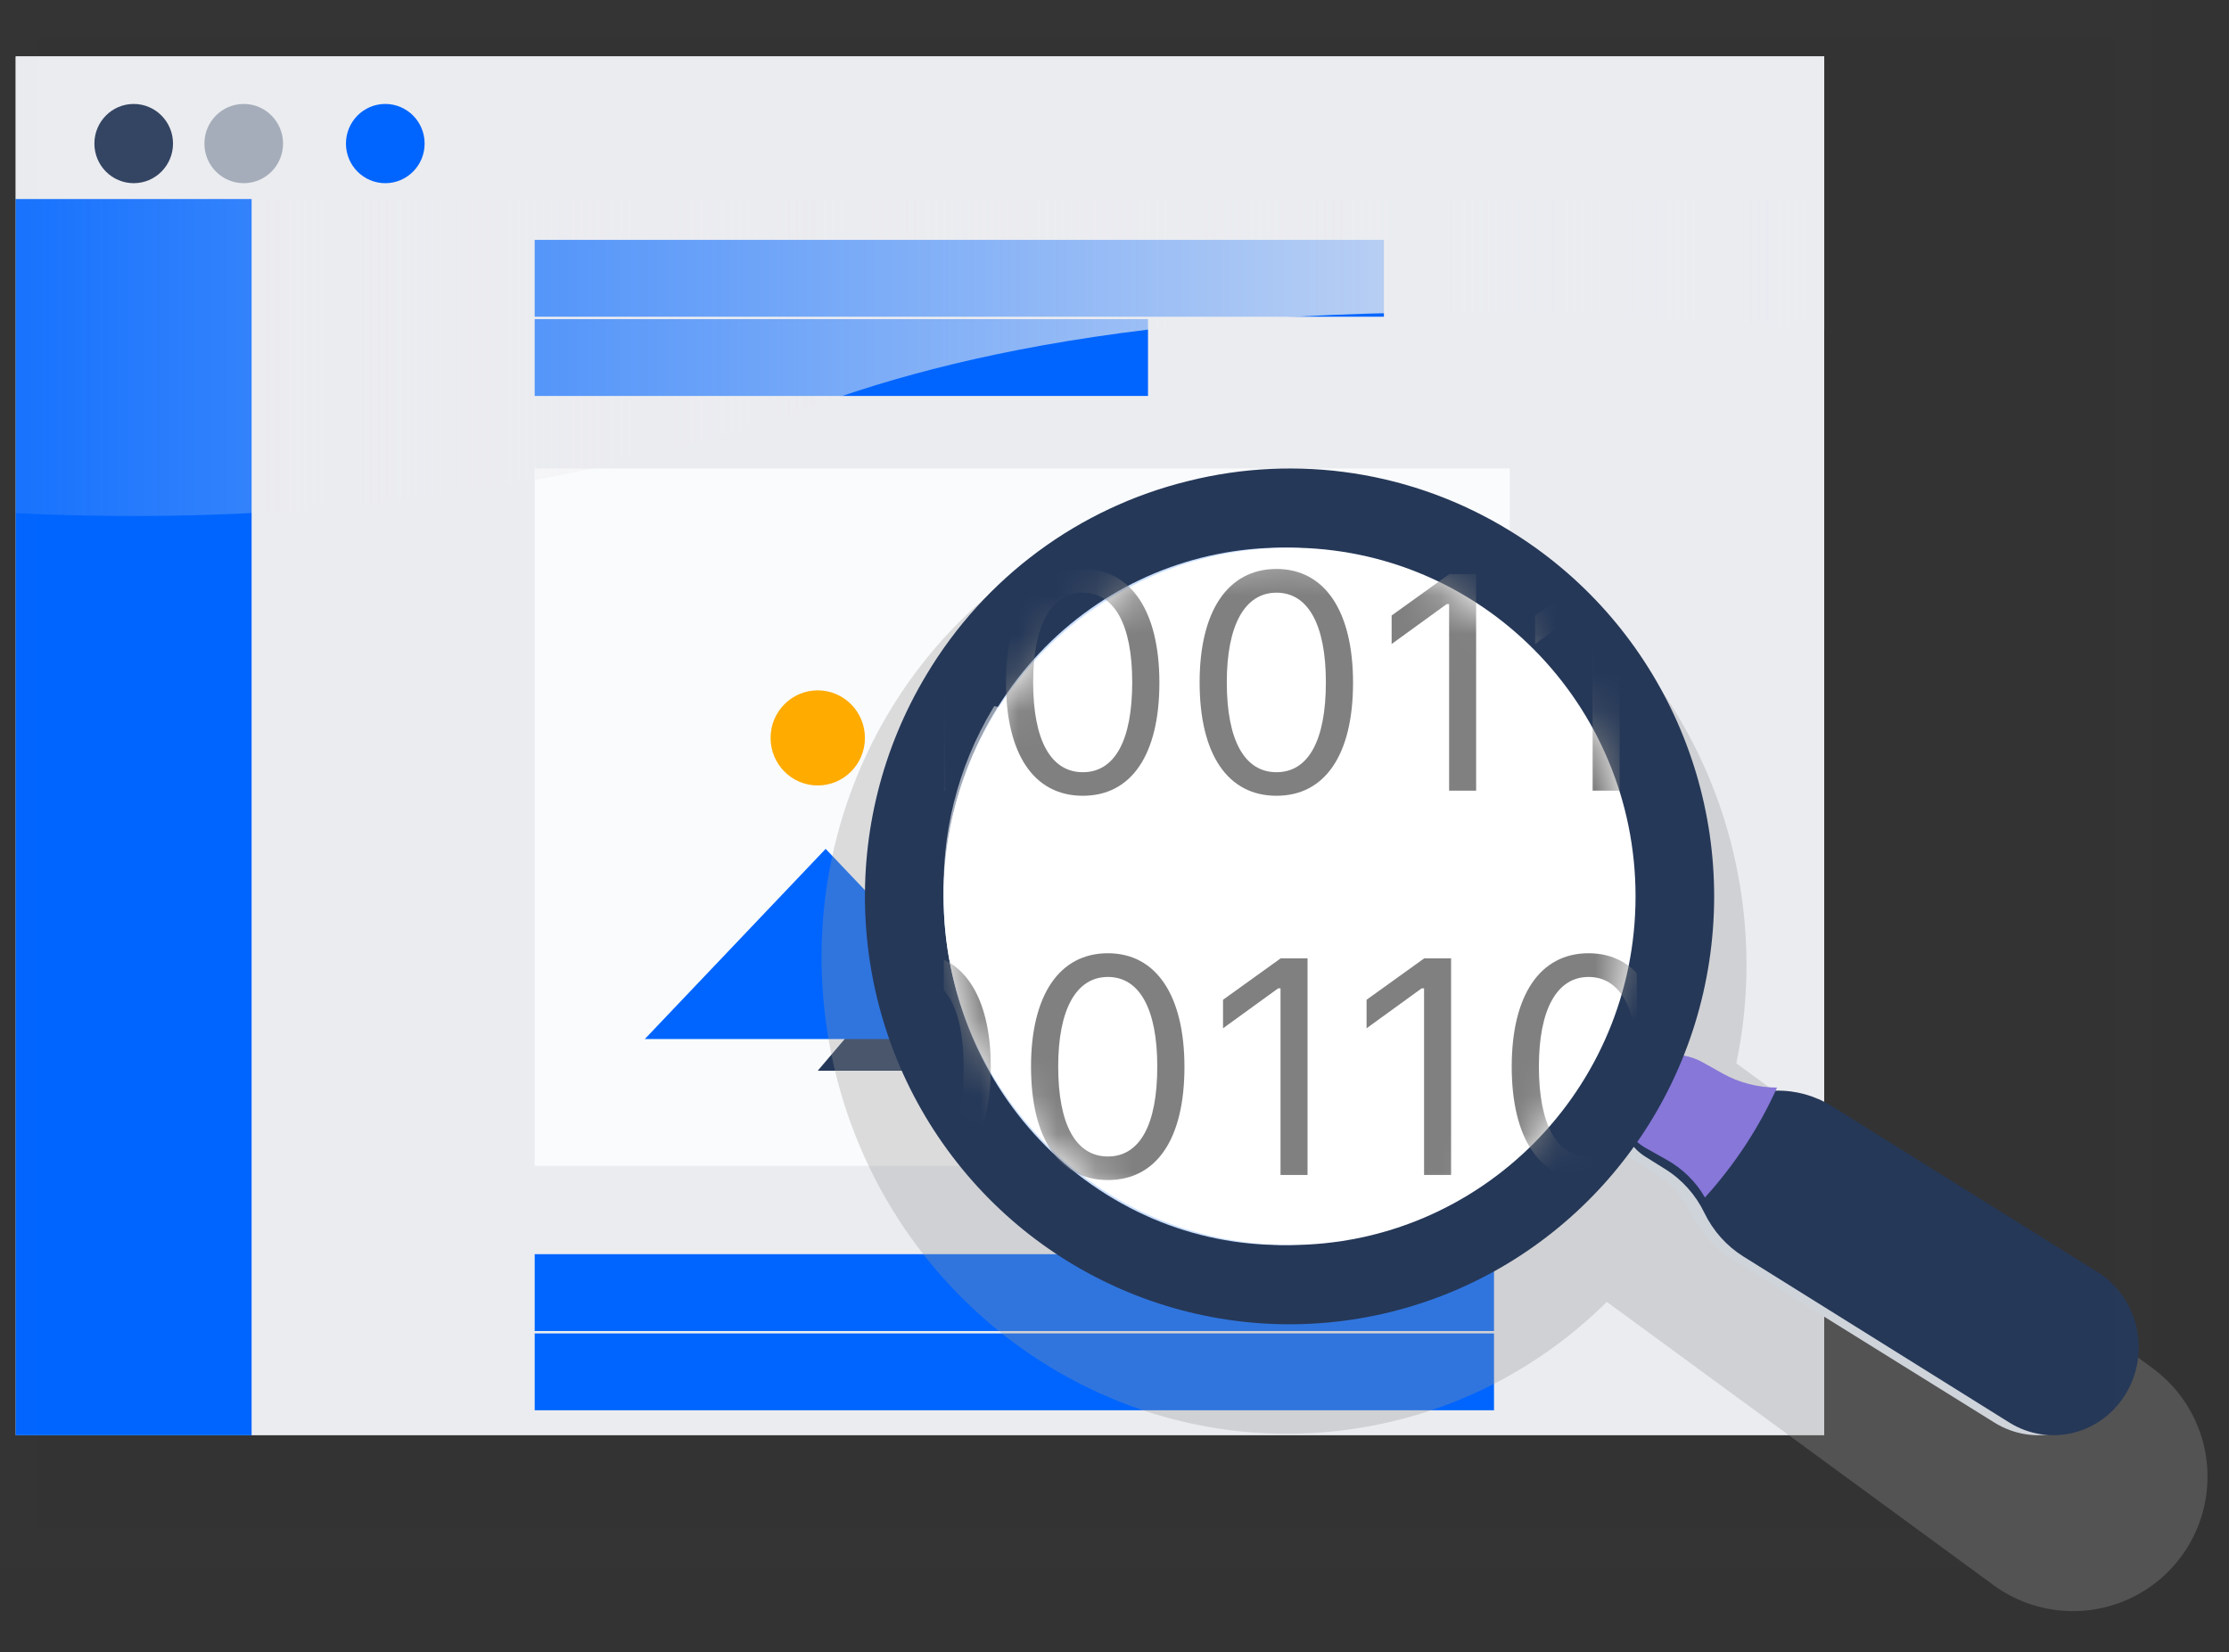 <svg width="58" height="43" viewBox="0 0 58 43" fill="none"
    xmlns="http://www.w3.org/2000/svg">
    <rect x="0" y="0" width="58" height="43" fill="#333333" stroke="none"/>
    <g clip-path="url(#clip0)">
        <path fill-rule="evenodd" clip-rule="evenodd" d="M30.424 29.765C34.845 29.765 38.43 26.152 38.43 21.696C38.43 17.239 34.845 13.626 30.424 13.626C26.002 13.626 22.417 17.239 22.417 21.696C22.417 26.152 26.002 29.765 30.424 29.765Z" fill="#D8D8D8"/>
        <mask id="mask0" mask-type="alpha" maskUnits="userSpaceOnUse" x="22" y="13" width="17" height="17">
            <path fill-rule="evenodd" clip-rule="evenodd" d="M30.424 29.765C34.845 29.765 38.43 26.152 38.43 21.696C38.43 17.239 34.845 13.626 30.424 13.626C26.002 13.626 22.417 17.239 22.417 21.696C22.417 26.152 26.002 29.765 30.424 29.765Z" fill="white"/>
        </mask>
        <g mask="url(#mask0)">
        </g>
    </g>
    <path d="M0.409 1.468H47.467V37.349H0.409V1.468Z" fill="#EBECF0"/>
    <path d="M13.913 35.699H38.875" stroke="#0065FF" stroke-width="2"/>
    <path d="M13.913 33.637H38.875" stroke="#0065FF" stroke-width="2"/>
    <path d="M13.913 7.242H36.01" stroke="#0065FF" stroke-width="2"/>
    <path d="M13.913 9.304H29.872" stroke="#0065FF" stroke-width="2"/>
    <path d="M13.913 12.191H39.284V30.338H13.913V12.191Z" fill="#FAFBFC"/>
    <rect x="0.409" y="1.468" width="47.059" height="3.712" fill="#EBECF0"/>
    <path d="M0.409 5.18H6.547V37.349H0.409V5.18Z" fill="#0065FF"/>
    <g style="mix-blend-mode:multiply">
        <path d="M47.468 8.579C34.115 7.385 26.458 8.76 21.889 10.313C20.99 10.618 19.832 11.059 17.929 11.577C11.054 13.452 4.69 13.555 0.409 13.356V5.18H47.468V8.579Z" fill="url(#paint0_linear)"/>
    </g>
    <path d="M3.479 4.767C4.044 4.767 4.502 4.306 4.502 3.736C4.502 3.167 4.044 2.705 3.479 2.705C2.914 2.705 2.456 3.167 2.456 3.736C2.456 4.306 2.914 4.767 3.479 4.767Z" fill="#344563"/>
    <path d="M6.342 4.767C6.907 4.767 7.365 4.306 7.365 3.736C7.365 3.167 6.907 2.705 6.342 2.705C5.777 2.705 5.319 3.167 5.319 3.736C5.319 4.306 5.777 4.767 6.342 4.767Z" fill="#A5ADBA"/>
    <path d="M10.025 4.767C10.591 4.767 11.049 4.306 11.049 3.736C11.049 3.167 10.591 2.705 10.025 2.705C9.46 2.705 9.002 3.167 9.002 3.736C9.002 4.306 9.46 4.767 10.025 4.767Z" fill="#0065FF"/>
    <path d="M28.644 19.202L36.01 27.863H21.278L28.644 19.202Z" fill="#253858"/>
    <path d="M21.484 22.09L26.19 27.039H16.778L21.484 22.09Z" fill="#0065FF"/>
    <path d="M21.278 20.44C21.956 20.44 22.506 19.886 22.506 19.203C22.506 18.519 21.956 17.965 21.278 17.965C20.6 17.965 20.051 18.519 20.051 19.203C20.051 19.886 20.6 20.44 21.278 20.44Z" fill="#FFAB00"/>
    <g style="mix-blend-mode:multiply" opacity="0.319">
        <path fill-rule="evenodd" clip-rule="evenodd" d="M35.024 35.19C40.492 34.324 44.204 29.062 43.313 23.438C42.422 17.814 37.267 13.957 31.798 14.823C26.329 15.689 22.618 20.95 23.509 26.575C24.399 32.199 29.555 36.056 35.024 35.19Z" fill="#D8D8D8" stroke="#979797" stroke-width="4"/>
        <g style="mix-blend-mode:multiply">
            <path d="M43.025 30.43L53.941 38.426" stroke="#979797" stroke-width="7" stroke-linecap="round"/>
        </g>
    </g>
    <path d="M44.447 28.09L42.755 27.038L41.329 29.454L43.021 30.507C43.453 30.776 43.802 31.165 44.028 31.629C44.253 32.093 44.602 32.482 45.034 32.751L51.899 37.021C52.399 37.332 52.998 37.426 53.565 37.283C54.133 37.14 54.621 36.771 54.924 36.258C55.226 35.745 55.318 35.13 55.179 34.547C55.039 33.965 54.68 33.463 54.181 33.153L47.316 28.882C46.884 28.614 46.386 28.476 45.881 28.486C45.376 28.496 44.879 28.359 44.447 28.09Z" fill="#CFD4DB"/>
    <path d="M44.772 27.981L44.252 27.657C43.938 27.46 43.56 27.401 43.203 27.491C42.846 27.582 42.538 27.815 42.348 28.139C41.951 28.814 42.161 29.693 42.816 30.102L43.335 30.427C43.77 30.698 44.122 31.092 44.349 31.562C44.576 32.031 44.928 32.425 45.363 32.697L52.282 37.017C52.786 37.332 53.39 37.427 53.961 37.282C54.533 37.137 55.025 36.764 55.33 36.245C55.635 35.727 55.727 35.104 55.587 34.514C55.447 33.925 55.085 33.417 54.581 33.103L47.663 28.783C47.227 28.511 46.726 28.372 46.217 28.382C45.708 28.392 45.207 28.253 44.772 27.981Z" fill="#253858"/>
    <g style="mix-blend-mode:multiply">
        <path d="M46.239 28.302C45.741 28.301 45.252 28.175 44.826 27.936L44.295 27.639C43.974 27.459 43.589 27.405 43.225 27.488C42.861 27.57 42.547 27.784 42.352 28.081C41.947 28.699 42.161 29.503 42.829 29.878L43.359 30.175C43.785 30.413 44.132 30.755 44.364 31.162C45.142 30.302 45.775 29.338 46.239 28.302H46.239Z" fill="#8777D9"/>
    </g>
    <path d="M36.19 34.14C31.85 35.214 27.296 33.548 24.65 29.919C22.005 26.29 21.789 21.412 24.105 17.561C25.616 15.03 28.07 13.214 30.92 12.517H30.92C33.765 11.805 36.775 12.269 39.278 13.806C43.101 16.139 45.152 20.562 44.476 25.013C43.8 29.464 40.529 33.066 36.19 34.14Z" fill="#253858"/>
    <path d="M25.827 18.625C23.31 22.911 24.638 28.489 28.794 31.085C32.949 33.681 38.358 32.311 40.875 28.025C43.392 23.74 42.064 18.161 37.908 15.566C33.753 12.97 28.344 14.34 25.827 18.625Z" fill="#CCE0FF"/>
    <path d="M35.448 31.729C39.396 30.745 42.165 27.149 42.149 23.028C41.865 23.177 41.573 23.309 41.275 23.425C38.576 24.463 36.172 23.793 35.002 23.448C31.491 22.413 30.742 20.42 28.293 19.165C27.53 18.778 26.714 18.512 25.871 18.376C25.856 18.401 25.84 18.424 25.826 18.448C23.982 21.533 24.154 25.44 26.26 28.347C28.366 31.254 31.993 32.589 35.448 31.729Z" fill="url(#paint1_linear)"/>
    <g clip-path="url(#clip1)">
        <path fill-rule="evenodd" clip-rule="evenodd" d="M33.556 32.399C38.528 32.399 42.558 28.337 42.558 23.325C42.558 18.314 38.528 14.252 33.556 14.252C28.584 14.252 24.553 18.314 24.553 23.325C24.553 28.337 28.584 32.399 33.556 32.399Z" fill="white"/>
        <mask id="mask1" mask-type="alpha" maskUnits="userSpaceOnUse" x="24" y="14" width="19" height="19">
            <path fill-rule="evenodd" clip-rule="evenodd" d="M33.556 32.399C38.528 32.399 42.558 28.337 42.558 23.325C42.558 18.314 38.528 14.252 33.556 14.252C28.584 14.252 24.553 18.314 24.553 23.325C24.553 28.337 28.584 32.399 33.556 32.399Z" fill="white"/>
        </mask>
        <g mask="url(#mask1)">
            <path d="M10.734 0.576H11.437V-5.061H10.738L9.238 -3.983V-3.241L10.672 -4.28H10.734V0.576ZM15.015 0.708C16.281 0.708 17.008 -0.362 17.008 -2.233C17.008 -4.1 16.269 -5.194 15.015 -5.194C13.754 -5.194 13.015 -4.104 13.015 -2.245C13.015 -0.37 13.746 0.708 15.015 0.708ZM15.015 0.095C14.184 0.095 13.723 -0.737 13.723 -2.245C13.723 -3.733 14.191 -4.577 15.015 -4.577C15.84 -4.577 16.301 -3.741 16.301 -2.245C16.301 -0.733 15.848 0.095 15.015 0.095ZM19.508 0.576H20.211V-5.061H19.512L18.012 -3.983V-3.241L19.445 -4.28H19.508V0.576ZM23.789 0.708C25.055 0.708 25.781 -0.362 25.781 -2.233C25.781 -4.1 25.043 -5.194 23.789 -5.194C22.527 -5.194 21.789 -4.104 21.789 -2.245C21.789 -0.37 22.519 0.708 23.789 0.708ZM23.789 0.095C22.957 0.095 22.496 -0.737 22.496 -2.245C22.496 -3.733 22.965 -4.577 23.789 -4.577C24.613 -4.577 25.074 -3.741 25.074 -2.245C25.074 -0.733 24.621 0.095 23.789 0.095ZM28.281 0.576H28.984V-5.061H28.285L26.785 -3.983V-3.241L28.219 -4.28H28.281V0.576ZM32.562 0.708C33.828 0.708 34.555 -0.362 34.555 -2.233C34.555 -4.1 33.816 -5.194 32.562 -5.194C31.301 -5.194 30.562 -4.104 30.562 -2.245C30.562 -0.37 31.293 0.708 32.562 0.708ZM32.562 0.095C31.73 0.095 31.269 -0.737 31.269 -2.245C31.269 -3.733 31.738 -4.577 32.562 -4.577C33.387 -4.577 33.848 -3.741 33.848 -2.245C33.848 -0.733 33.394 0.095 32.562 0.095ZM37.055 0.576H37.758V-5.061H37.059L35.559 -3.983V-3.241L36.992 -4.28H37.055V0.576ZM41.336 0.708C42.602 0.708 43.328 -0.362 43.328 -2.233C43.328 -4.1 42.59 -5.194 41.336 -5.194C40.074 -5.194 39.336 -4.104 39.336 -2.245C39.336 -0.37 40.066 0.708 41.336 0.708ZM41.336 0.095C40.504 0.095 40.043 -0.737 40.043 -2.245C40.043 -3.733 40.512 -4.577 41.336 -4.577C42.16 -4.577 42.621 -3.741 42.621 -2.245C42.621 -0.733 42.168 0.095 41.336 0.095ZM45.828 0.576H46.531V-5.061H45.832L44.332 -3.983V-3.241L45.766 -4.28H45.828V0.576ZM50.109 0.708C51.375 0.708 52.102 -0.362 52.102 -2.233C52.102 -4.1 51.363 -5.194 50.109 -5.194C48.848 -5.194 48.109 -4.104 48.109 -2.245C48.109 -0.37 48.84 0.708 50.109 0.708ZM50.109 0.095C49.277 0.095 48.816 -0.737 48.816 -2.245C48.816 -3.733 49.285 -4.577 50.109 -4.577C50.934 -4.577 51.394 -3.741 51.394 -2.245C51.394 -0.733 50.941 0.095 50.109 0.095ZM26.414 10.576H27.117V4.939H26.418L24.918 6.017V6.759L26.352 5.72H26.414V10.576ZM30.695 10.708C31.961 10.708 32.687 9.638 32.687 7.767C32.687 5.9 31.949 4.806 30.695 4.806C29.433 4.806 28.695 5.896 28.695 7.755C28.695 9.63 29.426 10.708 30.695 10.708ZM30.695 10.095C29.863 10.095 29.402 9.263 29.402 7.755C29.402 6.267 29.871 5.423 30.695 5.423C31.519 5.423 31.98 6.259 31.98 7.755C31.98 9.267 31.527 10.095 30.695 10.095ZM35.187 10.576H35.891V4.939H35.191L33.691 6.017V6.759L35.125 5.72H35.187V10.576ZM11.387 20.576H12.09V14.939H11.39L9.891 16.017V16.759L11.324 15.72H11.387V20.576ZM15.121 20.576H15.824V14.939H15.125L13.625 16.017V16.759L15.059 15.72H15.121V20.576ZM19.402 20.708C20.668 20.708 21.394 19.638 21.394 17.767C21.394 15.9 20.656 14.806 19.402 14.806C18.14 14.806 17.402 15.896 17.402 17.755C17.402 19.63 18.133 20.708 19.402 20.708ZM19.402 20.095C18.57 20.095 18.109 19.263 18.109 17.755C18.109 16.267 18.578 15.423 19.402 15.423C20.227 15.423 20.687 16.259 20.687 17.755C20.687 19.267 20.234 20.095 19.402 20.095ZM23.894 20.576H24.598V14.939H23.898L22.398 16.017V16.759L23.832 15.72H23.894V20.576ZM28.176 20.708C29.441 20.708 30.168 19.638 30.168 17.767C30.168 15.9 29.43 14.806 28.176 14.806C26.914 14.806 26.176 15.896 26.176 17.755C26.176 19.63 26.906 20.708 28.176 20.708ZM28.176 20.095C27.344 20.095 26.883 19.263 26.883 17.755C26.883 16.267 27.352 15.423 28.176 15.423C29 15.423 29.461 16.259 29.461 17.755C29.461 19.267 29.008 20.095 28.176 20.095ZM33.215 20.708C34.48 20.708 35.207 19.638 35.207 17.767C35.207 15.9 34.469 14.806 33.215 14.806C31.953 14.806 31.215 15.896 31.215 17.755C31.215 19.63 31.945 20.708 33.215 20.708ZM33.215 20.095C32.383 20.095 31.922 19.263 31.922 17.755C31.922 16.267 32.391 15.423 33.215 15.423C34.039 15.423 34.5 16.259 34.5 17.755C34.5 19.267 34.047 20.095 33.215 20.095ZM37.707 20.576H38.41V14.939H37.711L36.211 16.017V16.759L37.644 15.72H37.707V20.576ZM41.441 20.576H42.144V14.939H41.445L39.945 16.017V16.759L41.379 15.72H41.441V20.576ZM45.176 20.576H45.879V14.939H45.18L43.68 16.017V16.759L45.113 15.72H45.176V20.576ZM49.457 20.708C50.723 20.708 51.449 19.638 51.449 17.767C51.449 15.9 50.711 14.806 49.457 14.806C48.195 14.806 47.457 15.896 47.457 17.755C47.457 19.63 48.187 20.708 49.457 20.708ZM49.457 20.095C48.625 20.095 48.164 19.263 48.164 17.755C48.164 16.267 48.633 15.423 49.457 15.423C50.281 15.423 50.742 16.259 50.742 17.755C50.742 19.267 50.289 20.095 49.457 20.095ZM15.773 30.576H16.477V24.939H15.777L14.277 26.017V26.759L15.711 25.72H15.773V30.576ZM19.508 30.576H20.211V24.939H19.512L18.012 26.017V26.759L19.445 25.72H19.508V30.576ZM23.789 30.708C25.055 30.708 25.781 29.638 25.781 27.767C25.781 25.9 25.043 24.806 23.789 24.806C22.527 24.806 21.789 25.896 21.789 27.755C21.789 29.63 22.519 30.708 23.789 30.708ZM23.789 30.095C22.957 30.095 22.496 29.263 22.496 27.755C22.496 26.267 22.965 25.423 23.789 25.423C24.613 25.423 25.074 26.259 25.074 27.755C25.074 29.267 24.621 30.095 23.789 30.095ZM28.828 30.708C30.094 30.708 30.82 29.638 30.82 27.767C30.82 25.9 30.082 24.806 28.828 24.806C27.566 24.806 26.828 25.896 26.828 27.755C26.828 29.63 27.558 30.708 28.828 30.708ZM28.828 30.095C27.996 30.095 27.535 29.263 27.535 27.755C27.535 26.267 28.004 25.423 28.828 25.423C29.652 25.423 30.113 26.259 30.113 27.755C30.113 29.267 29.66 30.095 28.828 30.095ZM33.32 30.576H34.023V24.939H33.324L31.824 26.017V26.759L33.258 25.72H33.32V30.576ZM37.055 30.576H37.758V24.939H37.059L35.559 26.017V26.759L36.992 25.72H37.055V30.576ZM41.336 30.708C42.602 30.708 43.328 29.638 43.328 27.767C43.328 25.9 42.59 24.806 41.336 24.806C40.074 24.806 39.336 25.896 39.336 27.755C39.336 29.63 40.066 30.708 41.336 30.708ZM41.336 30.095C40.504 30.095 40.043 29.263 40.043 27.755C40.043 26.267 40.512 25.423 41.336 25.423C42.16 25.423 42.621 26.259 42.621 27.755C42.621 29.267 42.168 30.095 41.336 30.095ZM45.828 30.576H46.531V24.939H45.832L44.332 26.017V26.759L45.766 25.72H45.828V30.576ZM12.039 40.576H12.742V34.939H12.043L10.543 36.017V36.759L11.976 35.72H12.039V40.576ZM15.773 40.576H16.477V34.939H15.777L14.277 36.017V36.759L15.711 35.72H15.773V40.576ZM19.508 40.576H20.211V34.939H19.512L18.012 36.017V36.759L19.445 35.72H19.508V40.576ZM23.242 40.576H23.945V34.939H23.246L21.746 36.017V36.759L23.18 35.72H23.242V40.576ZM26.977 40.576H27.68V34.939H26.98L25.48 36.017V36.759L26.914 35.72H26.977V40.576ZM30.711 40.576H31.414V34.939H30.715L29.215 36.017V36.759L30.648 35.72H30.711V40.576ZM34.992 40.708C36.258 40.708 36.984 39.638 36.984 37.767C36.984 35.9 36.246 34.806 34.992 34.806C33.73 34.806 32.992 35.896 32.992 37.755C32.992 39.63 33.723 40.708 34.992 40.708ZM34.992 40.095C34.16 40.095 33.699 39.263 33.699 37.755C33.699 36.267 34.168 35.423 34.992 35.423C35.816 35.423 36.277 36.259 36.277 37.755C36.277 39.267 35.824 40.095 34.992 40.095ZM40.031 40.708C41.297 40.708 42.023 39.638 42.023 37.767C42.023 35.9 41.285 34.806 40.031 34.806C38.769 34.806 38.031 35.896 38.031 37.755C38.031 39.63 38.762 40.708 40.031 40.708ZM40.031 40.095C39.199 40.095 38.738 39.263 38.738 37.755C38.738 36.267 39.207 35.423 40.031 35.423C40.855 35.423 41.316 36.259 41.316 37.755C41.316 39.267 40.863 40.095 40.031 40.095ZM44.523 40.576H45.227V34.939H44.527L43.027 36.017V36.759L44.461 35.72H44.523V40.576ZM48.805 40.708C50.07 40.708 50.797 39.638 50.797 37.767C50.797 35.9 50.059 34.806 48.805 34.806C47.543 34.806 46.805 35.896 46.805 37.755C46.805 39.63 47.535 40.708 48.805 40.708ZM48.805 40.095C47.973 40.095 47.512 39.263 47.512 37.755C47.512 36.267 47.98 35.423 48.805 35.423C49.629 35.423 50.09 36.259 50.09 37.755C50.09 39.267 49.637 40.095 48.805 40.095ZM11.281 50.708C12.547 50.708 13.273 49.638 13.273 47.767C13.273 45.9 12.535 44.806 11.281 44.806C10.019 44.806 9.281 45.896 9.281 47.755C9.281 49.63 10.012 50.708 11.281 50.708ZM11.281 50.095C10.449 50.095 9.988 49.263 9.988 47.755C9.988 46.267 10.457 45.423 11.281 45.423C12.105 45.423 12.566 46.259 12.566 47.755C12.566 49.267 12.113 50.095 11.281 50.095ZM15.773 50.576H16.477V44.939H15.777L14.277 46.017V46.759L15.711 45.72H15.773V50.576ZM20.055 50.708C21.32 50.708 22.047 49.638 22.047 47.767C22.047 45.9 21.308 44.806 20.055 44.806C18.793 44.806 18.055 45.896 18.055 47.755C18.055 49.63 18.785 50.708 20.055 50.708ZM20.055 50.095C19.223 50.095 18.762 49.263 18.762 47.755C18.762 46.267 19.23 45.423 20.055 45.423C20.879 45.423 21.34 46.259 21.34 47.755C21.34 49.267 20.887 50.095 20.055 50.095ZM25.094 50.708C26.359 50.708 27.086 49.638 27.086 47.767C27.086 45.9 26.348 44.806 25.094 44.806C23.832 44.806 23.094 45.896 23.094 47.755C23.094 49.63 23.824 50.708 25.094 50.708ZM25.094 50.095C24.262 50.095 23.801 49.263 23.801 47.755C23.801 46.267 24.269 45.423 25.094 45.423C25.918 45.423 26.379 46.259 26.379 47.755C26.379 49.267 25.926 50.095 25.094 50.095ZM29.586 50.576H30.289V44.939H29.59L28.09 46.017V46.759L29.523 45.72H29.586V50.576ZM33.867 50.708C35.133 50.708 35.859 49.638 35.859 47.767C35.859 45.9 35.121 44.806 33.867 44.806C32.605 44.806 31.867 45.896 31.867 47.755C31.867 49.63 32.598 50.708 33.867 50.708ZM33.867 50.095C33.035 50.095 32.574 49.263 32.574 47.755C32.574 46.267 33.043 45.423 33.867 45.423C34.691 45.423 35.152 46.259 35.152 47.755C35.152 49.267 34.699 50.095 33.867 50.095ZM38.359 50.576H39.062V44.939H38.363L36.863 46.017V46.759L38.297 45.72H38.359V50.576ZM42.641 50.708C43.906 50.708 44.633 49.638 44.633 47.767C44.633 45.9 43.894 44.806 42.641 44.806C41.379 44.806 40.641 45.896 40.641 47.755C40.641 49.63 41.371 50.708 42.641 50.708ZM42.641 50.095C41.809 50.095 41.348 49.263 41.348 47.755C41.348 46.267 41.816 45.423 42.641 45.423C43.465 45.423 43.926 46.259 43.926 47.755C43.926 49.267 43.473 50.095 42.641 50.095ZM47.133 50.576H47.836V44.939H47.137L45.637 46.017V46.759L47.07 45.72H47.133V50.576ZM50.867 50.576H51.57V44.939H50.871L49.371 46.017V46.759L50.805 45.72H50.867V50.576ZM28.176 60.708C29.441 60.708 30.168 59.638 30.168 57.767C30.168 55.9 29.43 54.806 28.176 54.806C26.914 54.806 26.176 55.896 26.176 57.755C26.176 59.63 26.906 60.708 28.176 60.708ZM28.176 60.095C27.344 60.095 26.883 59.263 26.883 57.755C26.883 56.267 27.352 55.423 28.176 55.423C29 55.423 29.461 56.259 29.461 57.755C29.461 59.267 29.008 60.095 28.176 60.095ZM33.215 60.708C34.48 60.708 35.207 59.638 35.207 57.767C35.207 55.9 34.469 54.806 33.215 54.806C31.953 54.806 31.215 55.896 31.215 57.755C31.215 59.63 31.945 60.708 33.215 60.708ZM33.215 60.095C32.383 60.095 31.922 59.263 31.922 57.755C31.922 56.267 32.391 55.423 33.215 55.423C34.039 55.423 34.5 56.259 34.5 57.755C34.5 59.267 34.047 60.095 33.215 60.095ZM11.949 70.576H12.652V64.939H11.953L10.453 66.017V66.759L11.887 65.72H11.949V70.576ZM15.684 70.576H16.387V64.939H15.687L14.187 66.017V66.759L15.621 65.72H15.684V70.576ZM19.418 70.576H20.121V64.939H19.422L17.922 66.017V66.759L19.355 65.72H19.418V70.576ZM23.699 70.708C24.965 70.708 25.691 69.638 25.691 67.767C25.691 65.9 24.953 64.806 23.699 64.806C22.437 64.806 21.699 65.896 21.699 67.755C21.699 69.63 22.43 70.708 23.699 70.708ZM23.699 70.095C22.867 70.095 22.406 69.263 22.406 67.755C22.406 66.267 22.875 65.423 23.699 65.423C24.523 65.423 24.984 66.259 24.984 67.755C24.984 69.267 24.531 70.095 23.699 70.095ZM28.738 70.708C30.004 70.708 30.73 69.638 30.73 67.767C30.73 65.9 29.992 64.806 28.738 64.806C27.477 64.806 26.738 65.896 26.738 67.755C26.738 69.63 27.469 70.708 28.738 70.708ZM28.738 70.095C27.906 70.095 27.445 69.263 27.445 67.755C27.445 66.267 27.914 65.423 28.738 65.423C29.562 65.423 30.023 66.259 30.023 67.755C30.023 69.267 29.57 70.095 28.738 70.095ZM33.777 70.708C35.043 70.708 35.769 69.638 35.769 67.767C35.769 65.9 35.031 64.806 33.777 64.806C32.516 64.806 31.777 65.896 31.777 67.755C31.777 69.63 32.508 70.708 33.777 70.708ZM33.777 70.095C32.945 70.095 32.484 69.263 32.484 67.755C32.484 66.267 32.953 65.423 33.777 65.423C34.602 65.423 35.062 66.259 35.062 67.755C35.062 69.267 34.609 70.095 33.777 70.095ZM38.816 70.708C40.082 70.708 40.809 69.638 40.809 67.767C40.809 65.9 40.07 64.806 38.816 64.806C37.555 64.806 36.816 65.896 36.816 67.755C36.816 69.63 37.547 70.708 38.816 70.708ZM38.816 70.095C37.984 70.095 37.523 69.263 37.523 67.755C37.523 66.267 37.992 65.423 38.816 65.423C39.641 65.423 40.102 66.259 40.102 67.755C40.102 69.267 39.648 70.095 38.816 70.095ZM43.855 70.708C45.121 70.708 45.848 69.638 45.848 67.767C45.848 65.9 45.109 64.806 43.855 64.806C42.594 64.806 41.855 65.896 41.855 67.755C41.855 69.63 42.586 70.708 43.855 70.708ZM43.855 70.095C43.023 70.095 42.562 69.263 42.562 67.755C42.562 66.267 43.031 65.423 43.855 65.423C44.68 65.423 45.141 66.259 45.141 67.755C45.141 69.267 44.687 70.095 43.855 70.095ZM48.894 70.708C50.16 70.708 50.887 69.638 50.887 67.767C50.887 65.9 50.148 64.806 48.894 64.806C47.633 64.806 46.894 65.896 46.894 67.755C46.894 69.63 47.625 70.708 48.894 70.708ZM48.894 70.095C48.062 70.095 47.602 69.263 47.602 67.755C47.602 66.267 48.07 65.423 48.894 65.423C49.719 65.423 50.18 66.259 50.18 67.755C50.18 69.267 49.727 70.095 48.894 70.095ZM10.734 80.576H11.437V74.939H10.738L9.238 76.017V76.759L10.672 75.72H10.734V80.576ZM15.015 80.708C16.281 80.708 17.008 79.638 17.008 77.767C17.008 75.9 16.269 74.806 15.015 74.806C13.754 74.806 13.015 75.896 13.015 77.755C13.015 79.63 13.746 80.708 15.015 80.708ZM15.015 80.095C14.184 80.095 13.723 79.263 13.723 77.755C13.723 76.267 14.191 75.423 15.015 75.423C15.84 75.423 16.301 76.259 16.301 77.755C16.301 79.267 15.848 80.095 15.015 80.095ZM19.508 80.576H20.211V74.939H19.512L18.012 76.017V76.759L19.445 75.72H19.508V80.576ZM23.789 80.708C25.055 80.708 25.781 79.638 25.781 77.767C25.781 75.9 25.043 74.806 23.789 74.806C22.527 74.806 21.789 75.896 21.789 77.755C21.789 79.63 22.519 80.708 23.789 80.708ZM23.789 80.095C22.957 80.095 22.496 79.263 22.496 77.755C22.496 76.267 22.965 75.423 23.789 75.423C24.613 75.423 25.074 76.259 25.074 77.755C25.074 79.267 24.621 80.095 23.789 80.095ZM28.281 80.576H28.984V74.939H28.285L26.785 76.017V76.759L28.219 75.72H28.281V80.576ZM32.562 80.708C33.828 80.708 34.555 79.638 34.555 77.767C34.555 75.9 33.816 74.806 32.562 74.806C31.301 74.806 30.562 75.896 30.562 77.755C30.562 79.63 31.293 80.708 32.562 80.708ZM32.562 80.095C31.73 80.095 31.269 79.263 31.269 77.755C31.269 76.267 31.738 75.423 32.562 75.423C33.387 75.423 33.848 76.259 33.848 77.755C33.848 79.267 33.394 80.095 32.562 80.095ZM37.602 80.708C38.867 80.708 39.594 79.638 39.594 77.767C39.594 75.9 38.855 74.806 37.602 74.806C36.34 74.806 35.602 75.896 35.602 77.755C35.602 79.63 36.332 80.708 37.602 80.708ZM37.602 80.095C36.769 80.095 36.309 79.263 36.309 77.755C36.309 76.267 36.777 75.423 37.602 75.423C38.426 75.423 38.887 76.259 38.887 77.755C38.887 79.267 38.434 80.095 37.602 80.095ZM42.641 80.708C43.906 80.708 44.633 79.638 44.633 77.767C44.633 75.9 43.894 74.806 42.641 74.806C41.379 74.806 40.641 75.896 40.641 77.755C40.641 79.63 41.371 80.708 42.641 80.708ZM42.641 80.095C41.809 80.095 41.348 79.263 41.348 77.755C41.348 76.267 41.816 75.423 42.641 75.423C43.465 75.423 43.926 76.259 43.926 77.755C43.926 79.267 43.473 80.095 42.641 80.095ZM47.133 80.576H47.836V74.939H47.137L45.637 76.017V76.759L47.07 75.72H47.133V80.576ZM50.867 80.576H51.57V74.939H50.871L49.371 76.017V76.759L50.805 75.72H50.867V80.576ZM32.594 86.365H31.875L30.723 89.833H30.66L29.508 86.365H28.789L30.348 90.576H31.035L32.594 86.365Z" fill="#808080"/>
        </g>
    </g>
    <rect opacity="0.01" x="0.5" y="0.5" width="55" height="39.789" stroke="#979797"/>
    <defs>
        <linearGradient id="paint0_linear" x1="0.409" y1="13.428" x2="47.468" y2="13.428" gradientUnits="userSpaceOnUse">
            <stop stop-color="#EBECF0" stop-opacity="0.1"/>
            <stop offset="1" stop-color="#EBECF0"/>
        </linearGradient>
        <linearGradient id="paint1_linear" x1="22.586" y1="39.068" x2="49.047" y2="28.057" gradientUnits="userSpaceOnUse">
            <stop stop-color="white"/>
            <stop offset="0.691" stop-color="white" stop-opacity="0.1"/>
        </linearGradient>
        <clipPath id="clip0">
            <rect width="16.471" height="16.6" fill="white" transform="translate(22.417 13.626)"/>
        </clipPath>
        <clipPath id="clip1">
            <rect width="18.039" height="18.181" fill="white" transform="translate(24.553 14.252)"/>
        </clipPath>
    </defs>
</svg>